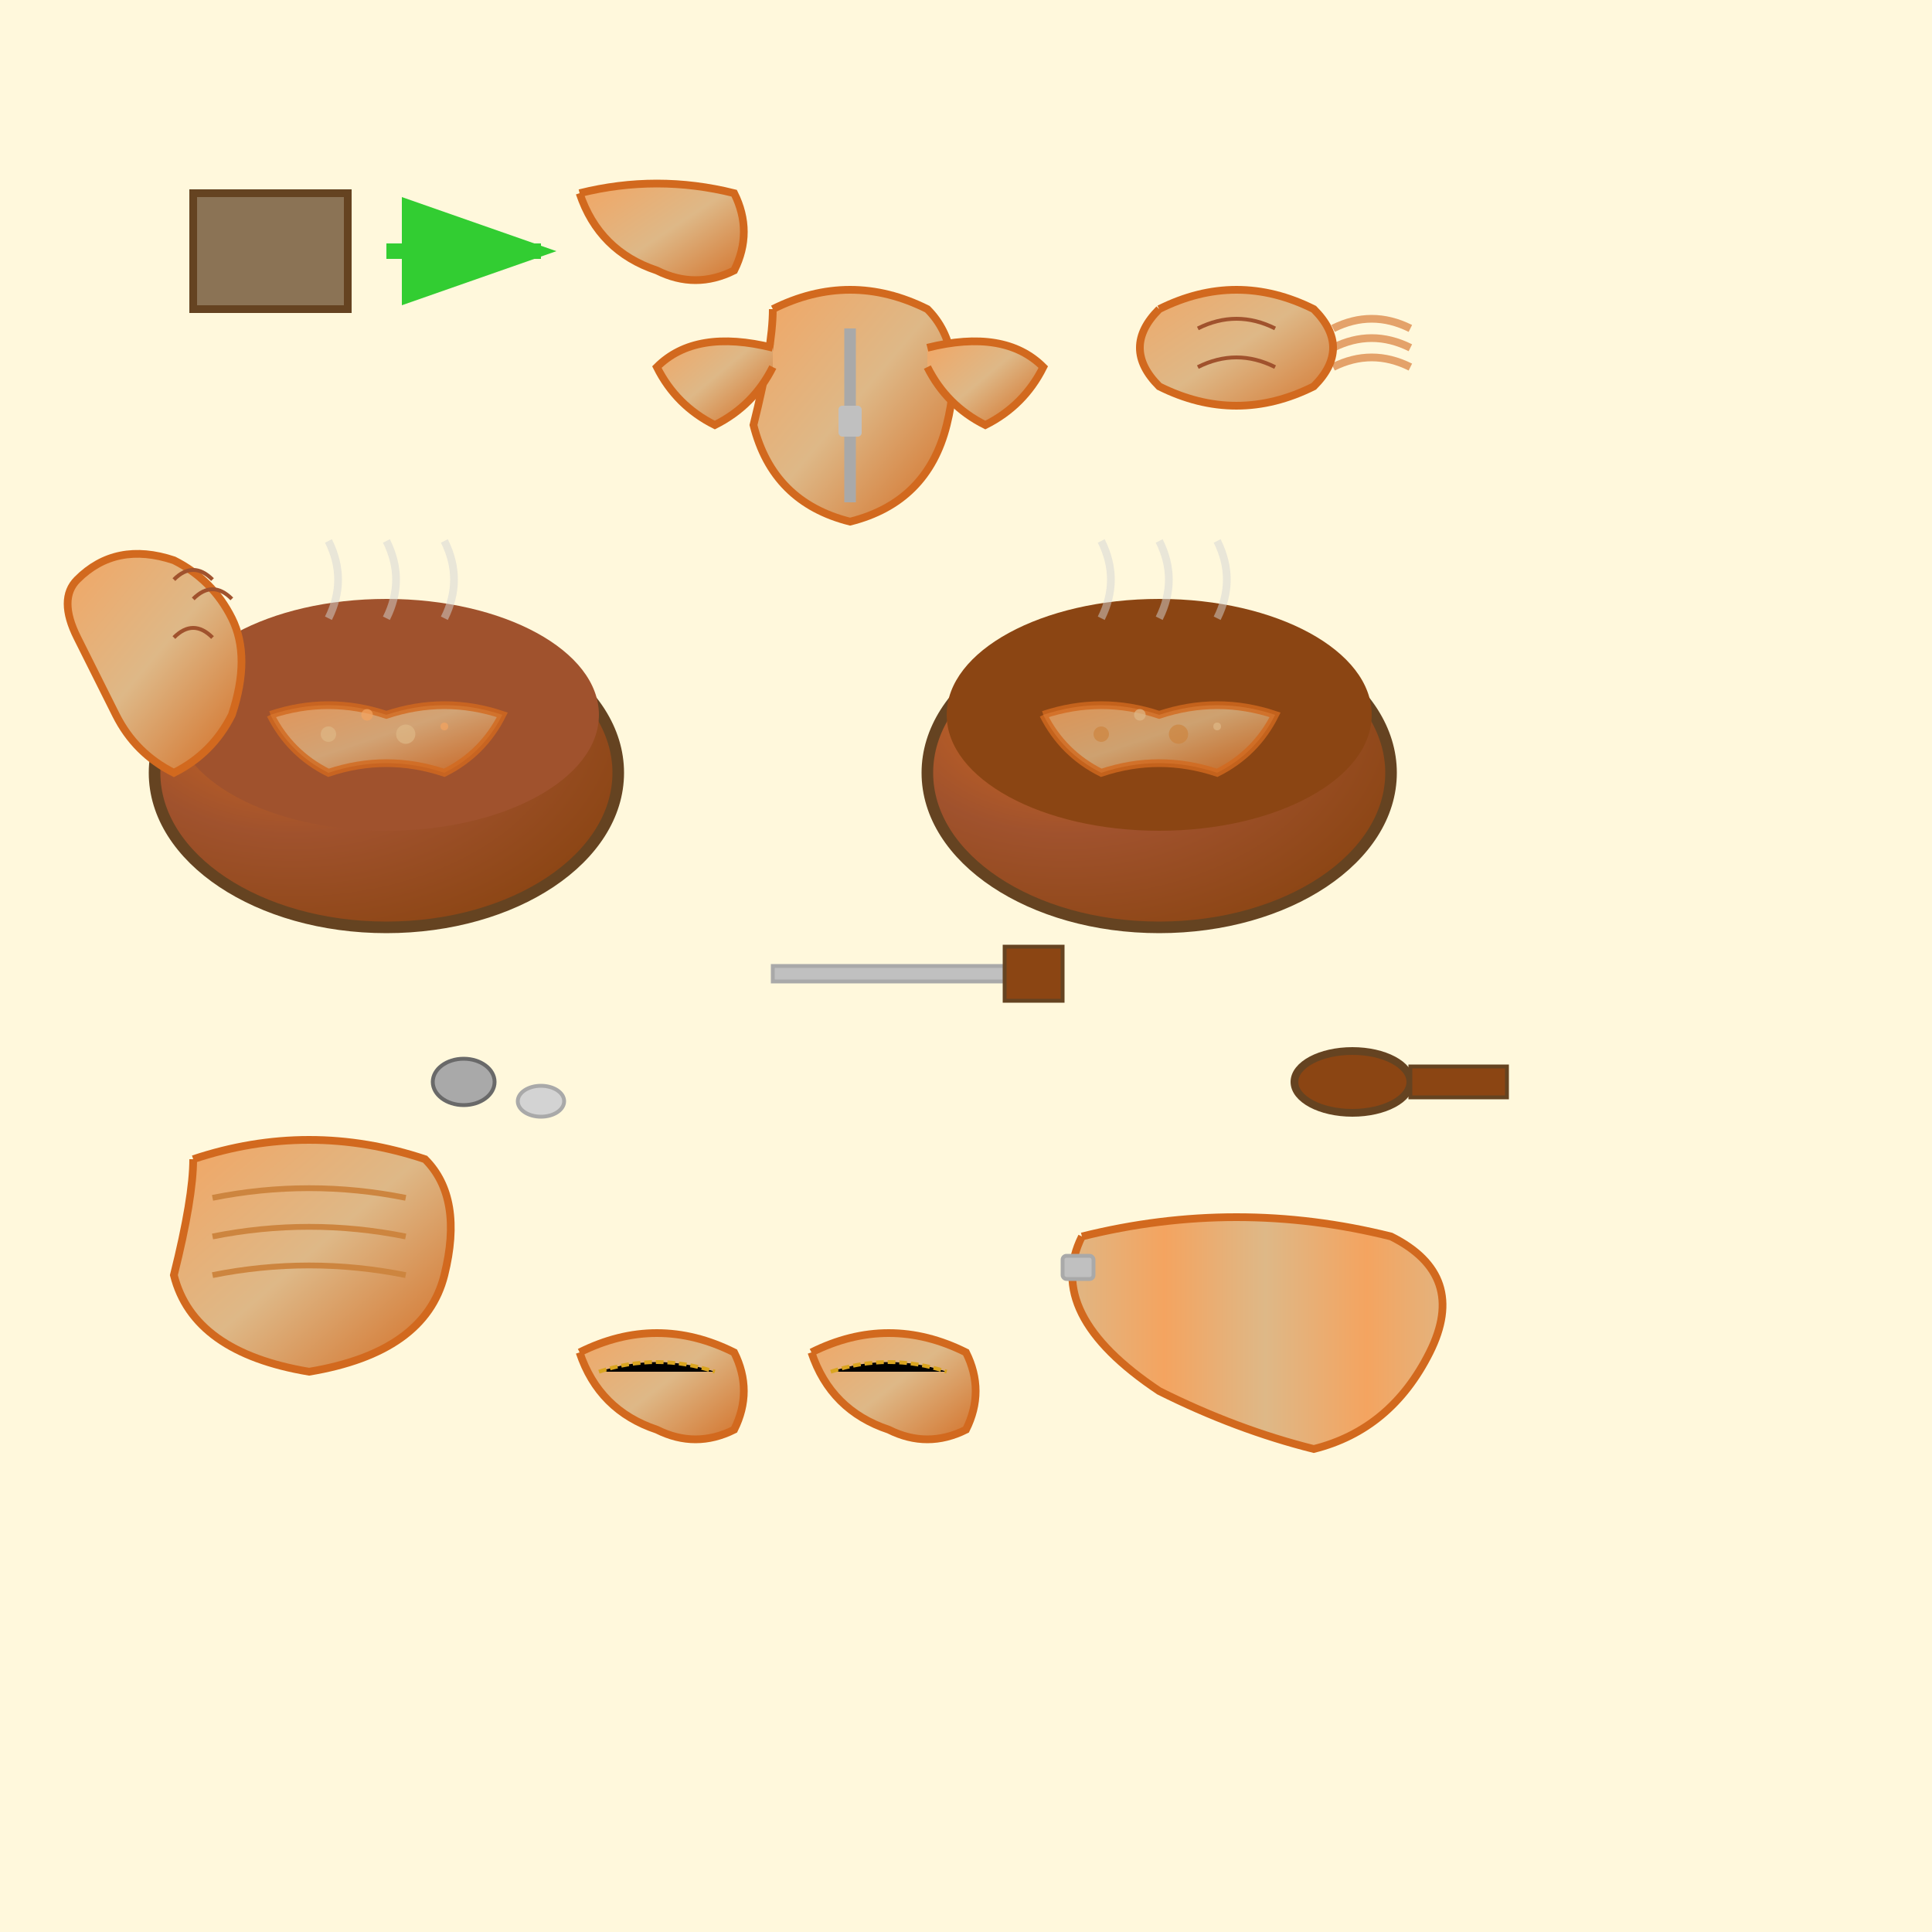 <svg viewBox="0 0 500 500" xmlns="http://www.w3.org/2000/svg">
  <defs>
    <linearGradient id="softLeatherGradient" x1="0%" y1="0%" x2="100%" y2="100%">
      <stop offset="0%" stop-color="#F4A460"/>
      <stop offset="50%" stop-color="#DEB887"/>
      <stop offset="100%" stop-color="#D2691E"/>
    </linearGradient>
    <radialGradient id="tanningSolution" cx="0.3" cy="0.3" r="0.8">
      <stop offset="0%" stop-color="#D2691E"/>
      <stop offset="50%" stop-color="#A0522D"/>
      <stop offset="100%" stop-color="#8B4513"/>
    </radialGradient>
    <linearGradient id="flexibleGradient" x1="0%" y1="0%" x2="100%" y2="0%">
      <stop offset="0%" stop-color="#DEB887"/>
      <stop offset="25%" stop-color="#F4A460"/>
      <stop offset="50%" stop-color="#DEB887"/>
      <stop offset="75%" stop-color="#F4A460"/>
      <stop offset="100%" stop-color="#DEB887"/>
    </linearGradient>
  </defs>  <!-- Background -->
  <rect width="500" height="500" fill="#FFF8DC"/>
  
  <!-- Tanning vats -->
  <ellipse cx="100" cy="200" rx="60" ry="40" fill="url(#tanningSolution)" stroke="#654321" stroke-width="3"/>
  <ellipse cx="100" cy="185" rx="55" ry="30" fill="#A0522D"/>
  
  <ellipse cx="300" cy="200" rx="60" ry="40" fill="url(#tanningSolution)" stroke="#654321" stroke-width="3"/>
  <ellipse cx="300" cy="185" rx="55" ry="30" fill="#8B4513"/>
  
  <!-- Leather hides soaking in vats -->
  <path d="M70 185 Q85 180 100 185 Q115 180 130 185 Q125 195 115 200 Q100 195 85 200 Q75 195 70 185" 
    fill="url(#softLeatherGradient)" stroke="#D2691E" stroke-width="2" opacity="0.8"/>
  
  <path d="M270 185 Q285 180 300 185 Q315 180 330 185 Q325 195 315 200 Q300 195 285 200 Q275 195 270 185" 
    fill="url(#softLeatherGradient)" stroke="#D2691E" stroke-width="2" opacity="0.8"/>
  
  <!-- Soft leather products -->
  <!-- Flexible leather purse -->
  <path d="M50 300 Q80 290 110 300 Q120 310 115 330 Q110 350 80 355 Q50 350 45 330 Q50 310 50 300" 
    fill="url(#softLeatherGradient)" stroke="#D2691E" stroke-width="2"/>
  
  <!-- Purse curves showing flexibility -->
  <path d="M55 310 Q80 305 105 310" stroke="#CD853F" stroke-width="1.5" fill="none"/>
  <path d="M55 320 Q80 315 105 320" stroke="#CD853F" stroke-width="1.5" fill="none"/>
  <path d="M55 330 Q80 325 105 330" stroke="#CD853F" stroke-width="1.5" fill="none"/>
  
  <!-- Soft leather slippers -->
  <path d="M150 350 Q170 340 190 350 Q195 360 190 370 Q180 375 170 370 Q155 365 150 350" 
    fill="url(#softLeatherGradient)" stroke="#D2691E" stroke-width="2"/>
  <path d="M210 350 Q230 340 250 350 Q255 360 250 370 Q240 375 230 370 Q215 365 210 350" 
    fill="url(#softLeatherGradient)" stroke="#D2691E" stroke-width="2"/>
  
  <!-- Slipper decorative stitching -->
  <path d="M155 355 Q170 350 185 355" stroke="#DAA520" stroke-width="1" stroke-dasharray="2,1"/>
  <path d="M215 355 Q230 350 245 355" stroke="#DAA520" stroke-width="1" stroke-dasharray="2,1"/>
  
  <!-- Flexible leather belt that curves -->
  <path d="M280 320 Q320 310 360 320 Q380 330 370 350 Q360 370 340 375 Q320 370 300 360 Q285 350 280 340 Q275 330 280 320" 
    fill="url(#flexibleGradient)" stroke="#D2691E" stroke-width="2"/>
  
  <!-- Belt buckle -->
  <rect x="275" y="325" width="8" height="6" fill="#C0C0C0" stroke="#A9A9A9" stroke-width="1" rx="1"/>
  
  <!-- Soft leather jacket -->
  <path d="M200 80 Q220 70 240 80 Q250 90 245 110 Q240 130 220 135 Q200 130 195 110 Q200 90 200 80" 
    fill="url(#softLeatherGradient)" stroke="#D2691E" stroke-width="2"/>
  
  <!-- Jacket sleeves -->
  <path d="M200 90 Q180 85 170 95 Q175 105 185 110 Q195 105 200 95" 
    fill="url(#softLeatherGradient)" stroke="#D2691E" stroke-width="2"/>
  <path d="M240 90 Q260 85 270 95 Q265 105 255 110 Q245 105 240 95" 
    fill="url(#softLeatherGradient)" stroke="#D2691E" stroke-width="2"/>
  
  <!-- Jacket zipper -->
  <path d="M220 85 L220 130" stroke="#A9A9A9" stroke-width="3"/>
  <rect x="217" y="105" width="6" height="8" fill="#C0C0C0" rx="1"/>
  
  <!-- Tanning process demonstration -->
  <!-- Raw hide -->
  <rect x="50" y="50" width="40" height="30" fill="#8B7355" stroke="#654321" stroke-width="2"/>
  
  <!-- Process arrow -->
  <path d="M100 65 L140 65" stroke="#32CD32" stroke-width="4" marker-end="url(#processArrow)"/>
  <defs>
  <marker id="processArrow" markerWidth="10" markerHeight="7" refX="9" refY="3.5" orient="auto">
  <polygon points="0 0, 10 3.5, 0 7" fill="#32CD32"/>
  </marker>
  </defs>
  
  <!-- Tanned soft leather -->
  <path d="M150 50 Q170 45 190 50 Q195 60 190 70 Q180 75 170 70 Q155 65 150 50" 
    fill="url(#softLeatherGradient)" stroke="#D2691E" stroke-width="2"/>
  
  <!-- Flexibility demonstration -->
  <path d="M300 80 Q320 70 340 80 Q350 90 340 100 Q320 110 300 100 Q290 90 300 80" 
    fill="url(#softLeatherGradient)" stroke="#D2691E" stroke-width="2"/>
  
  <!-- Bend lines showing flexibility -->
  <path d="M310 85 Q320 80 330 85" stroke="#A0522D" stroke-width="1" fill="none"/>
  <path d="M310 95 Q320 90 330 95" stroke="#A0522D" stroke-width="1" fill="none"/>
  
  <!-- Motion lines -->
  <path d="M345 85 Q355 80 365 85" stroke="#D2691E" stroke-width="2" fill="none" opacity="0.6"/>
  <path d="M345 90 Q355 85 365 90" stroke="#D2691E" stroke-width="2" fill="none" opacity="0.6"/>
  <path d="M345 95 Q355 90 365 95" stroke="#D2691E" stroke-width="2" fill="none" opacity="0.6"/>
  
  <!-- Tanning tools -->
  <!-- Fleshing knife -->
  <rect x="200" y="250" width="60" height="4" fill="#C0C0C0" stroke="#A9A9A9" stroke-width="1"/>
  <rect x="260" y="245" width="15" height="14" fill="#8B4513" stroke="#654321" stroke-width="1"/>
  
  <!-- Tanning paddle -->
  <ellipse cx="350" cy="280" rx="15" ry="8" fill="#8B4513" stroke="#654321" stroke-width="2"/>
  <rect x="365" y="276" width="25" height="8" fill="#8B4513" stroke="#654321" stroke-width="1"/>
  
  <!-- Softening stones -->
  <ellipse cx="120" cy="280" rx="8" ry="6" fill="#A9A9A9" stroke="#696969" stroke-width="1"/>
  <ellipse cx="140" cy="285" rx="6" ry="4" fill="#D3D3D3" stroke="#A9A9A9" stroke-width="1"/>
  
  <!-- Tanning solution bubbles -->
  <circle cx="85" cy="190" r="2" fill="#DEB887" opacity="0.7"/>
  <circle cx="95" cy="185" r="1.5" fill="#F4A460" opacity="0.7"/>
  <circle cx="105" cy="190" r="2.5" fill="#DEB887" opacity="0.7"/>
  <circle cx="115" cy="188" r="1" fill="#F4A460" opacity="0.7"/>
  
  <circle cx="285" cy="190" r="2" fill="#CD853F" opacity="0.7"/>
  <circle cx="295" cy="185" r="1.5" fill="#DEB887" opacity="0.7"/>
  <circle cx="305" cy="190" r="2.5" fill="#CD853F" opacity="0.7"/>
  <circle cx="315" cy="188" r="1" fill="#DEB887" opacity="0.7"/>
  
  <!-- Soft leather gloves with curves -->
  <path d="M20 150 Q30 140 45 145 Q55 150 60 160 Q65 170 60 185 Q55 195 45 200 Q35 195 30 185 Q25 175 20 165 Q15 155 20 150" 
    fill="url(#softLeatherGradient)" stroke="#D2691E" stroke-width="2"/>
  
  <!-- Glove finger curves -->
  <path d="M45 150 Q50 145 55 150" stroke="#A0522D" stroke-width="1" fill="none"/>
  <path d="M50 155 Q55 150 60 155" stroke="#A0522D" stroke-width="1" fill="none"/>
  <path d="M45 165 Q50 160 55 165" stroke="#A0522D" stroke-width="1" fill="none"/>
  
  <!-- Chinese character -->
  
  <!-- Workshop label -->
  
  <!-- Steam from vats -->
  <g stroke="#D3D3D3" stroke-width="2" fill="none" opacity="0.5">
  <path d="M85 160 Q90 150 85 140"/>
  <path d="M100 160 Q105 150 100 140"/>
  <path d="M115 160 Q120 150 115 140"/>
  
  <path d="M285 160 Q290 150 285 140"/>
  <path d="M300 160 Q305 150 300 140"/>
  <path d="M315 160 Q320 150 315 140"/>
  </g>
</svg> 
